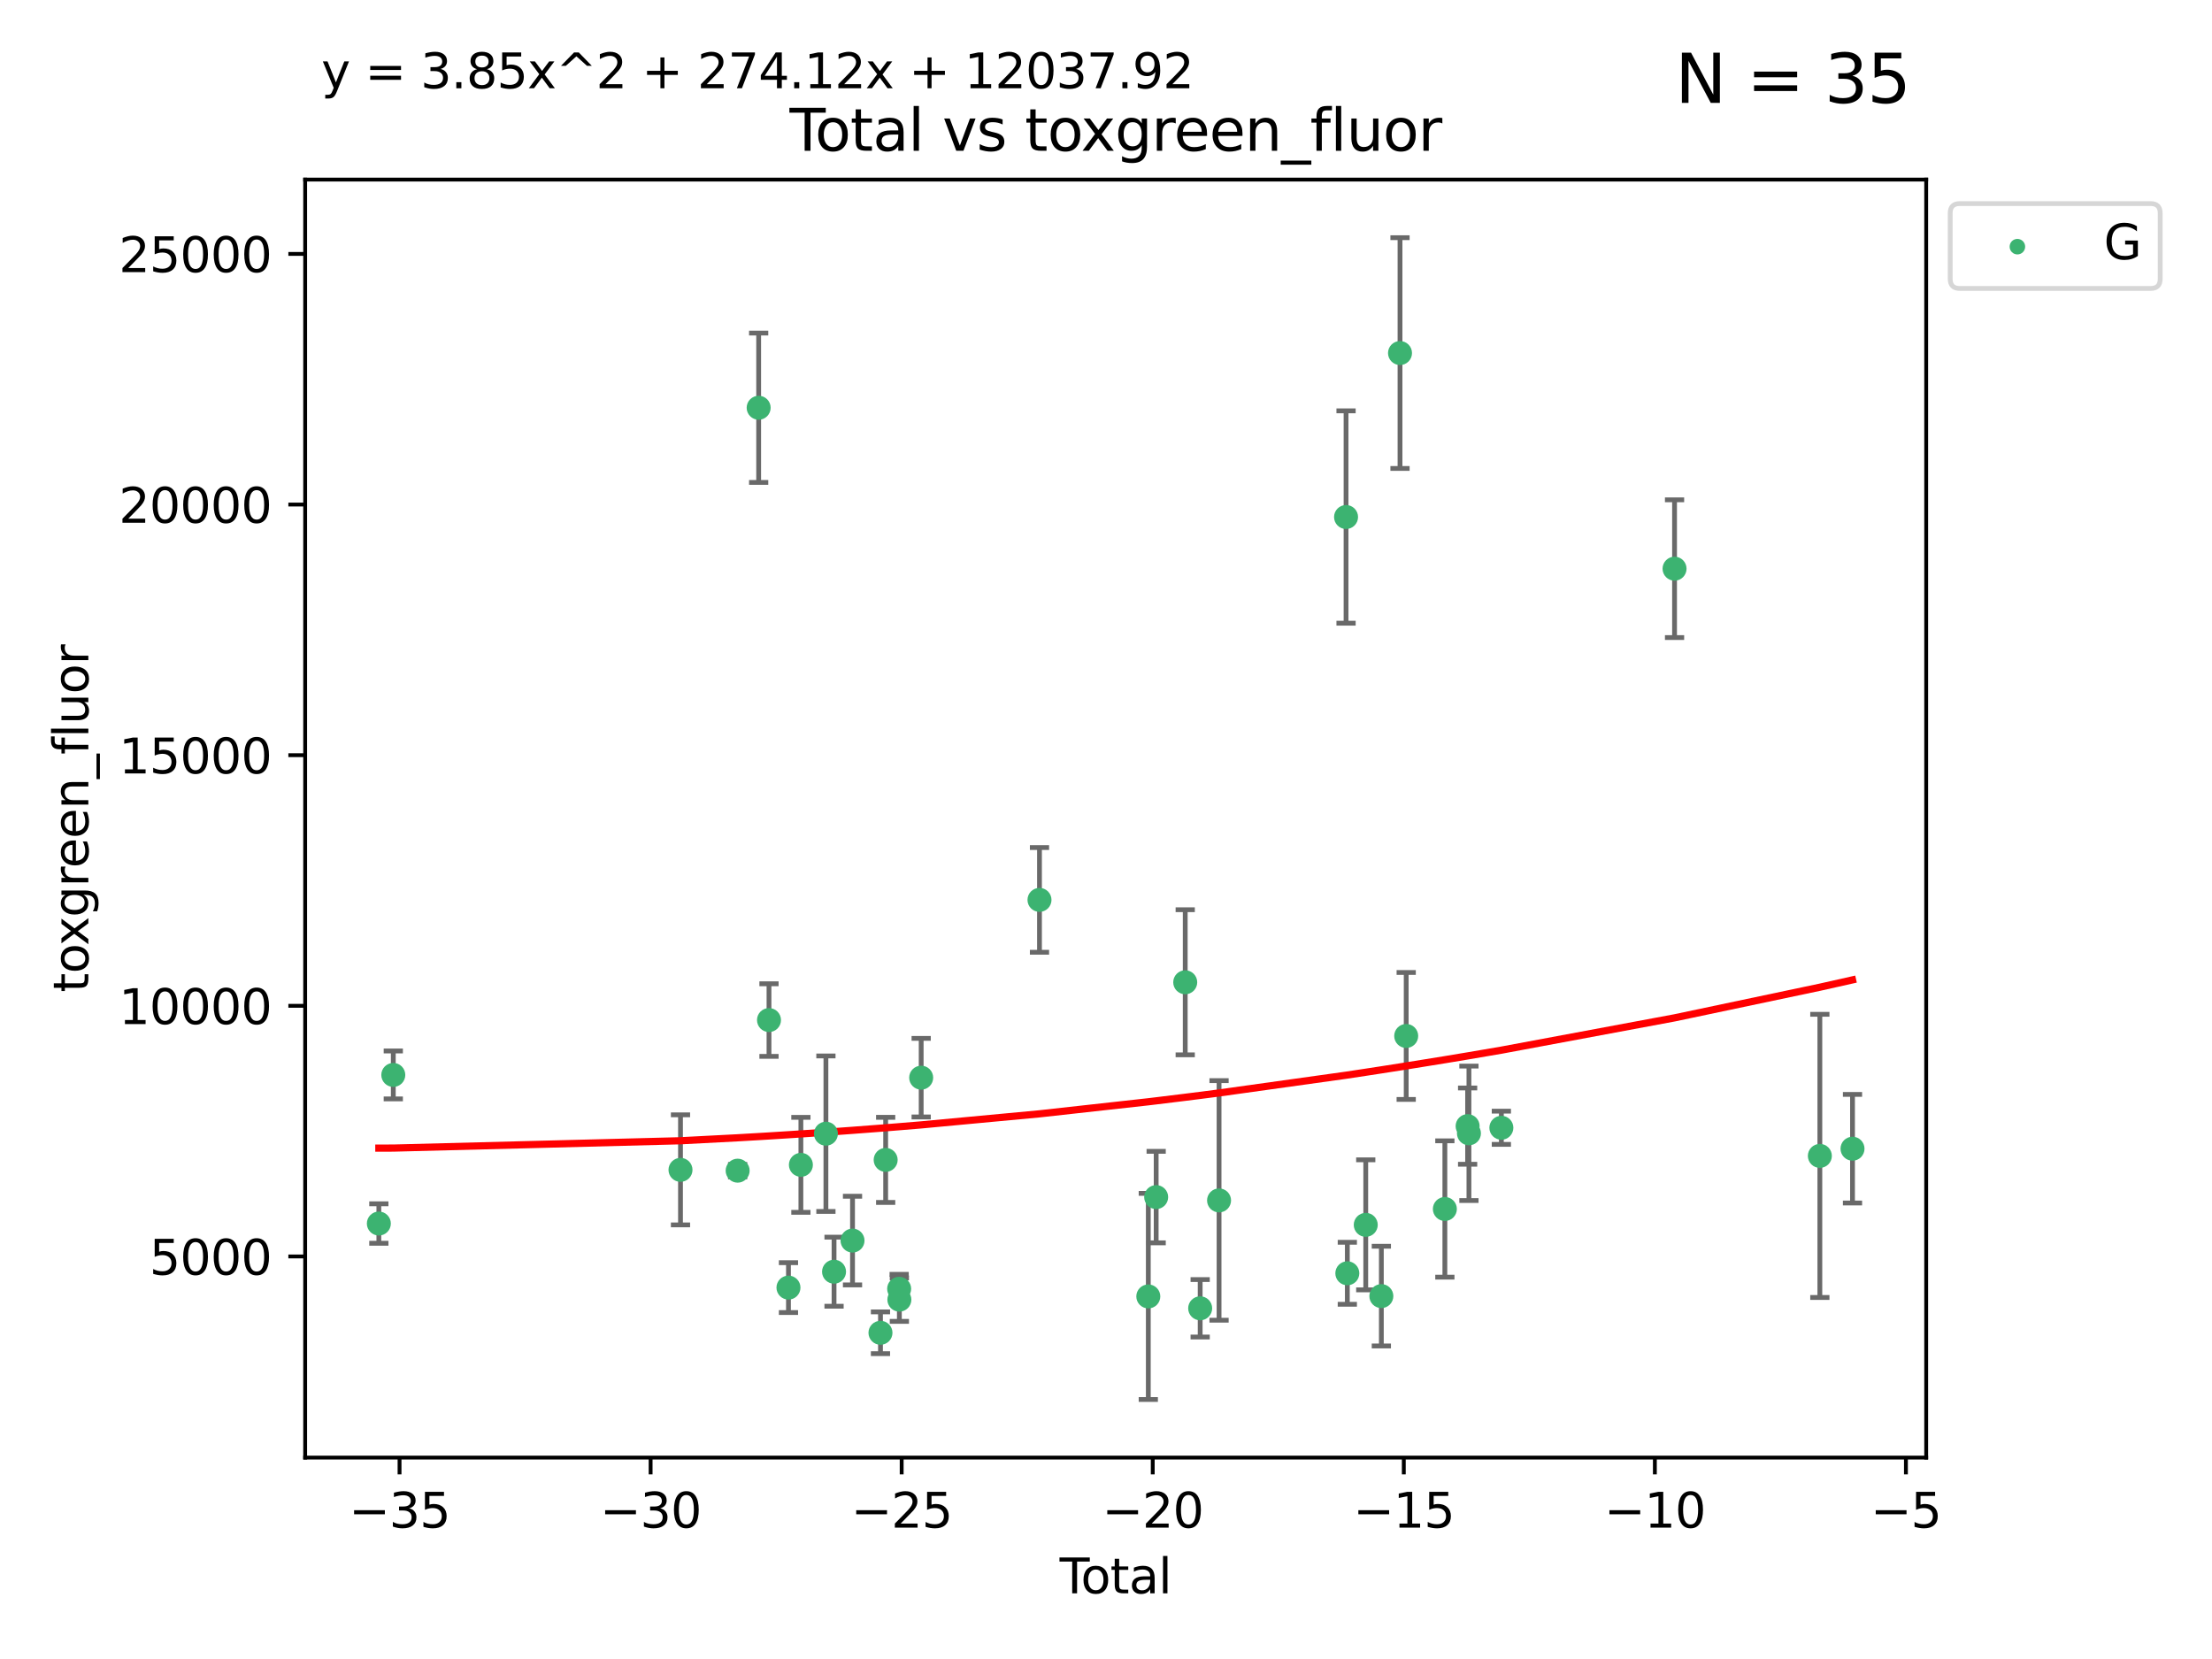 <?xml version="1.0" encoding="utf-8" standalone="no"?>
<!DOCTYPE svg PUBLIC "-//W3C//DTD SVG 1.1//EN"
  "http://www.w3.org/Graphics/SVG/1.1/DTD/svg11.dtd">
<svg xmlns:xlink="http://www.w3.org/1999/xlink" width="460.8pt" height="345.6pt" viewBox="0 0 460.8 345.6" xmlns="http://www.w3.org/2000/svg" version="1.1">
 <defs>
  <style type="text/css">*{stroke-linejoin: round; stroke-linecap: butt}</style>
 </defs>
 <g id="figure_1">
  <g id="patch_1">
   <path d="M 0 345.6 
L 460.8 345.6 
L 460.8 0 
L 0 0 
z
" style="fill: #ffffff"/>
  </g>
  <g id="axes_1">
   <g id="patch_2">
    <path d="M 63.571 303.64 
L 401.26 303.64 
L 401.26 37.411 
L 63.571 37.411 
z
" style="fill: #ffffff"/>
   </g>
   <g id="PathCollection_1">
    <defs>
     <path id="mc5f6f93706" d="M 0 1.118 
C 0.297 1.118 0.581 1 0.791 0.791 
C 1 0.581 1.118 0.297 1.118 0 
C 1.118 -0.297 1 -0.581 0.791 -0.791 
C 0.581 -1 0.297 -1.118 0 -1.118 
C -0.297 -1.118 -0.581 -1 -0.791 -0.791 
C -1 -0.581 -1.118 -0.297 -1.118 0 
C -1.118 0.297 -1 0.581 -0.791 0.791 
C -0.581 1 -0.297 1.118 0 1.118 
z
" style="stroke: #3cb371"/>
    </defs>
    <g clip-path="url(#pede3a8520e)">
     <use xlink:href="#mc5f6f93706" x="78.921" y="254.885" style="fill: #3cb371; stroke: #3cb371"/>
     <use xlink:href="#mc5f6f93706" x="81.93" y="223.929" style="fill: #3cb371; stroke: #3cb371"/>
     <use xlink:href="#mc5f6f93706" x="141.76" y="243.702" style="fill: #3cb371; stroke: #3cb371"/>
     <use xlink:href="#mc5f6f93706" x="153.665" y="243.871" style="fill: #3cb371; stroke: #3cb371"/>
     <use xlink:href="#mc5f6f93706" x="158.042" y="84.942" style="fill: #3cb371; stroke: #3cb371"/>
     <use xlink:href="#mc5f6f93706" x="160.196" y="212.498" style="fill: #3cb371; stroke: #3cb371"/>
     <use xlink:href="#mc5f6f93706" x="164.252" y="268.231" style="fill: #3cb371; stroke: #3cb371"/>
     <use xlink:href="#mc5f6f93706" x="166.84" y="242.658" style="fill: #3cb371; stroke: #3cb371"/>
     <use xlink:href="#mc5f6f93706" x="172.053" y="236.169" style="fill: #3cb371; stroke: #3cb371"/>
     <use xlink:href="#mc5f6f93706" x="173.747" y="264.917" style="fill: #3cb371; stroke: #3cb371"/>
     <use xlink:href="#mc5f6f93706" x="177.596" y="258.435" style="fill: #3cb371; stroke: #3cb371"/>
     <use xlink:href="#mc5f6f93706" x="183.419" y="277.644" style="fill: #3cb371; stroke: #3cb371"/>
     <use xlink:href="#mc5f6f93706" x="184.499" y="241.626" style="fill: #3cb371; stroke: #3cb371"/>
     <use xlink:href="#mc5f6f93706" x="187.311" y="268.48" style="fill: #3cb371; stroke: #3cb371"/>
     <use xlink:href="#mc5f6f93706" x="187.355" y="270.741" style="fill: #3cb371; stroke: #3cb371"/>
     <use xlink:href="#mc5f6f93706" x="191.898" y="224.498" style="fill: #3cb371; stroke: #3cb371"/>
     <use xlink:href="#mc5f6f93706" x="216.545" y="187.463" style="fill: #3cb371; stroke: #3cb371"/>
     <use xlink:href="#mc5f6f93706" x="239.213" y="270.069" style="fill: #3cb371; stroke: #3cb371"/>
     <use xlink:href="#mc5f6f93706" x="240.851" y="249.377" style="fill: #3cb371; stroke: #3cb371"/>
     <use xlink:href="#mc5f6f93706" x="246.904" y="204.627" style="fill: #3cb371; stroke: #3cb371"/>
     <use xlink:href="#mc5f6f93706" x="250.017" y="272.543" style="fill: #3cb371; stroke: #3cb371"/>
     <use xlink:href="#mc5f6f93706" x="253.952" y="250.068" style="fill: #3cb371; stroke: #3cb371"/>
     <use xlink:href="#mc5f6f93706" x="280.407" y="107.704" style="fill: #3cb371; stroke: #3cb371"/>
     <use xlink:href="#mc5f6f93706" x="280.673" y="265.249" style="fill: #3cb371; stroke: #3cb371"/>
     <use xlink:href="#mc5f6f93706" x="284.511" y="255.16" style="fill: #3cb371; stroke: #3cb371"/>
     <use xlink:href="#mc5f6f93706" x="287.76" y="270.001" style="fill: #3cb371; stroke: #3cb371"/>
     <use xlink:href="#mc5f6f93706" x="291.648" y="73.547" style="fill: #3cb371; stroke: #3cb371"/>
     <use xlink:href="#mc5f6f93706" x="292.937" y="215.81" style="fill: #3cb371; stroke: #3cb371"/>
     <use xlink:href="#mc5f6f93706" x="300.991" y="251.853" style="fill: #3cb371; stroke: #3cb371"/>
     <use xlink:href="#mc5f6f93706" x="305.733" y="234.591" style="fill: #3cb371; stroke: #3cb371"/>
     <use xlink:href="#mc5f6f93706" x="306.006" y="236.09" style="fill: #3cb371; stroke: #3cb371"/>
     <use xlink:href="#mc5f6f93706" x="312.761" y="234.936" style="fill: #3cb371; stroke: #3cb371"/>
     <use xlink:href="#mc5f6f93706" x="348.839" y="118.468" style="fill: #3cb371; stroke: #3cb371"/>
     <use xlink:href="#mc5f6f93706" x="379.109" y="240.794" style="fill: #3cb371; stroke: #3cb371"/>
     <use xlink:href="#mc5f6f93706" x="385.911" y="239.297" style="fill: #3cb371; stroke: #3cb371"/>
    </g>
   </g>
   <g id="matplotlib.axis_1">
    <g id="xtick_1">
     <g id="line2d_1">
      <defs>
       <path id="m5aaf0e2df3" d="M 0 0 
L 0 3.5 
" style="stroke: #000000; stroke-width: 0.8"/>
      </defs>
      <g>
       <use xlink:href="#m5aaf0e2df3" x="83.232" y="303.64" style="stroke: #000000; stroke-width: 0.8"/>
      </g>
     </g>
     <g id="text_1">
      <!-- −35 -->
      <g transform="translate(72.68 318.238)scale(0.1 -0.1)">
       <defs>
        <path id="DejaVuSans-2212" d="M 678 2272 
L 4684 2272 
L 4684 1741 
L 678 1741 
L 678 2272 
z
" transform="scale(0.016)"/>
        <path id="DejaVuSans-33" d="M 2597 2516 
Q 3050 2419 3304 2112 
Q 3559 1806 3559 1356 
Q 3559 666 3084 287 
Q 2609 -91 1734 -91 
Q 1441 -91 1130 -33 
Q 819 25 488 141 
L 488 750 
Q 750 597 1062 519 
Q 1375 441 1716 441 
Q 2309 441 2620 675 
Q 2931 909 2931 1356 
Q 2931 1769 2642 2001 
Q 2353 2234 1838 2234 
L 1294 2234 
L 1294 2753 
L 1863 2753 
Q 2328 2753 2575 2939 
Q 2822 3125 2822 3475 
Q 2822 3834 2567 4026 
Q 2313 4219 1838 4219 
Q 1578 4219 1281 4162 
Q 984 4106 628 3988 
L 628 4550 
Q 988 4650 1302 4700 
Q 1616 4750 1894 4750 
Q 2613 4750 3031 4423 
Q 3450 4097 3450 3541 
Q 3450 3153 3228 2886 
Q 3006 2619 2597 2516 
z
" transform="scale(0.016)"/>
        <path id="DejaVuSans-35" d="M 691 4666 
L 3169 4666 
L 3169 4134 
L 1269 4134 
L 1269 2991 
Q 1406 3038 1543 3061 
Q 1681 3084 1819 3084 
Q 2600 3084 3056 2656 
Q 3513 2228 3513 1497 
Q 3513 744 3044 326 
Q 2575 -91 1722 -91 
Q 1428 -91 1123 -41 
Q 819 9 494 109 
L 494 744 
Q 775 591 1075 516 
Q 1375 441 1709 441 
Q 2250 441 2565 725 
Q 2881 1009 2881 1497 
Q 2881 1984 2565 2268 
Q 2250 2553 1709 2553 
Q 1456 2553 1204 2497 
Q 953 2441 691 2322 
L 691 4666 
z
" transform="scale(0.016)"/>
       </defs>
       <use xlink:href="#DejaVuSans-2212"/>
       <use xlink:href="#DejaVuSans-33" x="83.789"/>
       <use xlink:href="#DejaVuSans-35" x="147.412"/>
      </g>
     </g>
    </g>
    <g id="xtick_2">
     <g id="line2d_2">
      <g>
       <use xlink:href="#m5aaf0e2df3" x="135.534" y="303.64" style="stroke: #000000; stroke-width: 0.8"/>
      </g>
     </g>
     <g id="text_2">
      <!-- −30 -->
      <g transform="translate(124.981 318.238)scale(0.1 -0.1)">
       <defs>
        <path id="DejaVuSans-30" d="M 2034 4250 
Q 1547 4250 1301 3770 
Q 1056 3291 1056 2328 
Q 1056 1369 1301 889 
Q 1547 409 2034 409 
Q 2525 409 2770 889 
Q 3016 1369 3016 2328 
Q 3016 3291 2770 3770 
Q 2525 4250 2034 4250 
z
M 2034 4750 
Q 2819 4750 3233 4129 
Q 3647 3509 3647 2328 
Q 3647 1150 3233 529 
Q 2819 -91 2034 -91 
Q 1250 -91 836 529 
Q 422 1150 422 2328 
Q 422 3509 836 4129 
Q 1250 4750 2034 4750 
z
" transform="scale(0.016)"/>
       </defs>
       <use xlink:href="#DejaVuSans-2212"/>
       <use xlink:href="#DejaVuSans-33" x="83.789"/>
       <use xlink:href="#DejaVuSans-30" x="147.412"/>
      </g>
     </g>
    </g>
    <g id="xtick_3">
     <g id="line2d_3">
      <g>
       <use xlink:href="#m5aaf0e2df3" x="187.835" y="303.64" style="stroke: #000000; stroke-width: 0.8"/>
      </g>
     </g>
     <g id="text_3">
      <!-- −25 -->
      <g transform="translate(177.283 318.238)scale(0.1 -0.1)">
       <defs>
        <path id="DejaVuSans-32" d="M 1228 531 
L 3431 531 
L 3431 0 
L 469 0 
L 469 531 
Q 828 903 1448 1529 
Q 2069 2156 2228 2338 
Q 2531 2678 2651 2914 
Q 2772 3150 2772 3378 
Q 2772 3750 2511 3984 
Q 2250 4219 1831 4219 
Q 1534 4219 1204 4116 
Q 875 4013 500 3803 
L 500 4441 
Q 881 4594 1212 4672 
Q 1544 4750 1819 4750 
Q 2544 4750 2975 4387 
Q 3406 4025 3406 3419 
Q 3406 3131 3298 2873 
Q 3191 2616 2906 2266 
Q 2828 2175 2409 1742 
Q 1991 1309 1228 531 
z
" transform="scale(0.016)"/>
       </defs>
       <use xlink:href="#DejaVuSans-2212"/>
       <use xlink:href="#DejaVuSans-32" x="83.789"/>
       <use xlink:href="#DejaVuSans-35" x="147.412"/>
      </g>
     </g>
    </g>
    <g id="xtick_4">
     <g id="line2d_4">
      <g>
       <use xlink:href="#m5aaf0e2df3" x="240.136" y="303.64" style="stroke: #000000; stroke-width: 0.8"/>
      </g>
     </g>
     <g id="text_4">
      <!-- −20 -->
      <g transform="translate(229.584 318.238)scale(0.1 -0.1)">
       <use xlink:href="#DejaVuSans-2212"/>
       <use xlink:href="#DejaVuSans-32" x="83.789"/>
       <use xlink:href="#DejaVuSans-30" x="147.412"/>
      </g>
     </g>
    </g>
    <g id="xtick_5">
     <g id="line2d_5">
      <g>
       <use xlink:href="#m5aaf0e2df3" x="292.437" y="303.64" style="stroke: #000000; stroke-width: 0.8"/>
      </g>
     </g>
     <g id="text_5">
      <!-- −15 -->
      <g transform="translate(281.885 318.238)scale(0.1 -0.1)">
       <defs>
        <path id="DejaVuSans-31" d="M 794 531 
L 1825 531 
L 1825 4091 
L 703 3866 
L 703 4441 
L 1819 4666 
L 2450 4666 
L 2450 531 
L 3481 531 
L 3481 0 
L 794 0 
L 794 531 
z
" transform="scale(0.016)"/>
       </defs>
       <use xlink:href="#DejaVuSans-2212"/>
       <use xlink:href="#DejaVuSans-31" x="83.789"/>
       <use xlink:href="#DejaVuSans-35" x="147.412"/>
      </g>
     </g>
    </g>
    <g id="xtick_6">
     <g id="line2d_6">
      <g>
       <use xlink:href="#m5aaf0e2df3" x="344.739" y="303.64" style="stroke: #000000; stroke-width: 0.8"/>
      </g>
     </g>
     <g id="text_6">
      <!-- −10 -->
      <g transform="translate(334.186 318.238)scale(0.1 -0.1)">
       <use xlink:href="#DejaVuSans-2212"/>
       <use xlink:href="#DejaVuSans-31" x="83.789"/>
       <use xlink:href="#DejaVuSans-30" x="147.412"/>
      </g>
     </g>
    </g>
    <g id="xtick_7">
     <g id="line2d_7">
      <g>
       <use xlink:href="#m5aaf0e2df3" x="397.04" y="303.64" style="stroke: #000000; stroke-width: 0.8"/>
      </g>
     </g>
     <g id="text_7">
      <!-- −5 -->
      <g transform="translate(389.669 318.238)scale(0.1 -0.1)">
       <use xlink:href="#DejaVuSans-2212"/>
       <use xlink:href="#DejaVuSans-35" x="83.789"/>
      </g>
     </g>
    </g>
    <g id="text_8">
     <!-- Total -->
     <g transform="translate(220.739 331.917)scale(0.1 -0.1)">
      <defs>
       <path id="DejaVuSans-54" d="M -19 4666 
L 3928 4666 
L 3928 4134 
L 2272 4134 
L 2272 0 
L 1638 0 
L 1638 4134 
L -19 4134 
L -19 4666 
z
" transform="scale(0.016)"/>
       <path id="DejaVuSans-6f" d="M 1959 3097 
Q 1497 3097 1228 2736 
Q 959 2375 959 1747 
Q 959 1119 1226 758 
Q 1494 397 1959 397 
Q 2419 397 2687 759 
Q 2956 1122 2956 1747 
Q 2956 2369 2687 2733 
Q 2419 3097 1959 3097 
z
M 1959 3584 
Q 2709 3584 3137 3096 
Q 3566 2609 3566 1747 
Q 3566 888 3137 398 
Q 2709 -91 1959 -91 
Q 1206 -91 779 398 
Q 353 888 353 1747 
Q 353 2609 779 3096 
Q 1206 3584 1959 3584 
z
" transform="scale(0.016)"/>
       <path id="DejaVuSans-74" d="M 1172 4494 
L 1172 3500 
L 2356 3500 
L 2356 3053 
L 1172 3053 
L 1172 1153 
Q 1172 725 1289 603 
Q 1406 481 1766 481 
L 2356 481 
L 2356 0 
L 1766 0 
Q 1100 0 847 248 
Q 594 497 594 1153 
L 594 3053 
L 172 3053 
L 172 3500 
L 594 3500 
L 594 4494 
L 1172 4494 
z
" transform="scale(0.016)"/>
       <path id="DejaVuSans-61" d="M 2194 1759 
Q 1497 1759 1228 1600 
Q 959 1441 959 1056 
Q 959 750 1161 570 
Q 1363 391 1709 391 
Q 2188 391 2477 730 
Q 2766 1069 2766 1631 
L 2766 1759 
L 2194 1759 
z
M 3341 1997 
L 3341 0 
L 2766 0 
L 2766 531 
Q 2569 213 2275 61 
Q 1981 -91 1556 -91 
Q 1019 -91 701 211 
Q 384 513 384 1019 
Q 384 1609 779 1909 
Q 1175 2209 1959 2209 
L 2766 2209 
L 2766 2266 
Q 2766 2663 2505 2880 
Q 2244 3097 1772 3097 
Q 1472 3097 1187 3025 
Q 903 2953 641 2809 
L 641 3341 
Q 956 3463 1253 3523 
Q 1550 3584 1831 3584 
Q 2591 3584 2966 3190 
Q 3341 2797 3341 1997 
z
" transform="scale(0.016)"/>
       <path id="DejaVuSans-6c" d="M 603 4863 
L 1178 4863 
L 1178 0 
L 603 0 
L 603 4863 
z
" transform="scale(0.016)"/>
      </defs>
      <use xlink:href="#DejaVuSans-54"/>
      <use xlink:href="#DejaVuSans-6f" x="44.084"/>
      <use xlink:href="#DejaVuSans-74" x="105.266"/>
      <use xlink:href="#DejaVuSans-61" x="144.475"/>
      <use xlink:href="#DejaVuSans-6c" x="205.754"/>
     </g>
    </g>
   </g>
   <g id="matplotlib.axis_2">
    <g id="ytick_1">
     <g id="line2d_8">
      <defs>
       <path id="m93885d20eb" d="M 0 0 
L -3.5 0 
" style="stroke: #000000; stroke-width: 0.8"/>
      </defs>
      <g>
       <use xlink:href="#m93885d20eb" x="63.571" y="261.744" style="stroke: #000000; stroke-width: 0.8"/>
      </g>
     </g>
     <g id="text_9">
      <!-- 5000 -->
      <g transform="translate(31.121 265.543)scale(0.1 -0.1)">
       <use xlink:href="#DejaVuSans-35"/>
       <use xlink:href="#DejaVuSans-30" x="63.623"/>
       <use xlink:href="#DejaVuSans-30" x="127.246"/>
       <use xlink:href="#DejaVuSans-30" x="190.869"/>
      </g>
     </g>
    </g>
    <g id="ytick_2">
     <g id="line2d_9">
      <g>
       <use xlink:href="#m93885d20eb" x="63.571" y="209.53" style="stroke: #000000; stroke-width: 0.8"/>
      </g>
     </g>
     <g id="text_10">
      <!-- 10000 -->
      <g transform="translate(24.759 213.329)scale(0.1 -0.1)">
       <use xlink:href="#DejaVuSans-31"/>
       <use xlink:href="#DejaVuSans-30" x="63.623"/>
       <use xlink:href="#DejaVuSans-30" x="127.246"/>
       <use xlink:href="#DejaVuSans-30" x="190.869"/>
       <use xlink:href="#DejaVuSans-30" x="254.492"/>
      </g>
     </g>
    </g>
    <g id="ytick_3">
     <g id="line2d_10">
      <g>
       <use xlink:href="#m93885d20eb" x="63.571" y="157.317" style="stroke: #000000; stroke-width: 0.8"/>
      </g>
     </g>
     <g id="text_11">
      <!-- 15000 -->
      <g transform="translate(24.759 161.116)scale(0.1 -0.1)">
       <use xlink:href="#DejaVuSans-31"/>
       <use xlink:href="#DejaVuSans-35" x="63.623"/>
       <use xlink:href="#DejaVuSans-30" x="127.246"/>
       <use xlink:href="#DejaVuSans-30" x="190.869"/>
       <use xlink:href="#DejaVuSans-30" x="254.492"/>
      </g>
     </g>
    </g>
    <g id="ytick_4">
     <g id="line2d_11">
      <g>
       <use xlink:href="#m93885d20eb" x="63.571" y="105.103" style="stroke: #000000; stroke-width: 0.8"/>
      </g>
     </g>
     <g id="text_12">
      <!-- 20000 -->
      <g transform="translate(24.759 108.902)scale(0.1 -0.1)">
       <use xlink:href="#DejaVuSans-32"/>
       <use xlink:href="#DejaVuSans-30" x="63.623"/>
       <use xlink:href="#DejaVuSans-30" x="127.246"/>
       <use xlink:href="#DejaVuSans-30" x="190.869"/>
       <use xlink:href="#DejaVuSans-30" x="254.492"/>
      </g>
     </g>
    </g>
    <g id="ytick_5">
     <g id="line2d_12">
      <g>
       <use xlink:href="#m93885d20eb" x="63.571" y="52.89" style="stroke: #000000; stroke-width: 0.8"/>
      </g>
     </g>
     <g id="text_13">
      <!-- 25000 -->
      <g transform="translate(24.759 56.689)scale(0.1 -0.1)">
       <use xlink:href="#DejaVuSans-32"/>
       <use xlink:href="#DejaVuSans-35" x="63.623"/>
       <use xlink:href="#DejaVuSans-30" x="127.246"/>
       <use xlink:href="#DejaVuSans-30" x="190.869"/>
       <use xlink:href="#DejaVuSans-30" x="254.492"/>
      </g>
     </g>
    </g>
    <g id="text_14">
     <!-- toxgreen_fluor -->
     <g transform="translate(18.401 206.72)rotate(-90)scale(0.1 -0.1)">
      <defs>
       <path id="DejaVuSans-78" d="M 3513 3500 
L 2247 1797 
L 3578 0 
L 2900 0 
L 1881 1375 
L 863 0 
L 184 0 
L 1544 1831 
L 300 3500 
L 978 3500 
L 1906 2253 
L 2834 3500 
L 3513 3500 
z
" transform="scale(0.016)"/>
       <path id="DejaVuSans-67" d="M 2906 1791 
Q 2906 2416 2648 2759 
Q 2391 3103 1925 3103 
Q 1463 3103 1205 2759 
Q 947 2416 947 1791 
Q 947 1169 1205 825 
Q 1463 481 1925 481 
Q 2391 481 2648 825 
Q 2906 1169 2906 1791 
z
M 3481 434 
Q 3481 -459 3084 -895 
Q 2688 -1331 1869 -1331 
Q 1566 -1331 1297 -1286 
Q 1028 -1241 775 -1147 
L 775 -588 
Q 1028 -725 1275 -790 
Q 1522 -856 1778 -856 
Q 2344 -856 2625 -561 
Q 2906 -266 2906 331 
L 2906 616 
Q 2728 306 2450 153 
Q 2172 0 1784 0 
Q 1141 0 747 490 
Q 353 981 353 1791 
Q 353 2603 747 3093 
Q 1141 3584 1784 3584 
Q 2172 3584 2450 3431 
Q 2728 3278 2906 2969 
L 2906 3500 
L 3481 3500 
L 3481 434 
z
" transform="scale(0.016)"/>
       <path id="DejaVuSans-72" d="M 2631 2963 
Q 2534 3019 2420 3045 
Q 2306 3072 2169 3072 
Q 1681 3072 1420 2755 
Q 1159 2438 1159 1844 
L 1159 0 
L 581 0 
L 581 3500 
L 1159 3500 
L 1159 2956 
Q 1341 3275 1631 3429 
Q 1922 3584 2338 3584 
Q 2397 3584 2469 3576 
Q 2541 3569 2628 3553 
L 2631 2963 
z
" transform="scale(0.016)"/>
       <path id="DejaVuSans-65" d="M 3597 1894 
L 3597 1613 
L 953 1613 
Q 991 1019 1311 708 
Q 1631 397 2203 397 
Q 2534 397 2845 478 
Q 3156 559 3463 722 
L 3463 178 
Q 3153 47 2828 -22 
Q 2503 -91 2169 -91 
Q 1331 -91 842 396 
Q 353 884 353 1716 
Q 353 2575 817 3079 
Q 1281 3584 2069 3584 
Q 2775 3584 3186 3129 
Q 3597 2675 3597 1894 
z
M 3022 2063 
Q 3016 2534 2758 2815 
Q 2500 3097 2075 3097 
Q 1594 3097 1305 2825 
Q 1016 2553 972 2059 
L 3022 2063 
z
" transform="scale(0.016)"/>
       <path id="DejaVuSans-6e" d="M 3513 2113 
L 3513 0 
L 2938 0 
L 2938 2094 
Q 2938 2591 2744 2837 
Q 2550 3084 2163 3084 
Q 1697 3084 1428 2787 
Q 1159 2491 1159 1978 
L 1159 0 
L 581 0 
L 581 3500 
L 1159 3500 
L 1159 2956 
Q 1366 3272 1645 3428 
Q 1925 3584 2291 3584 
Q 2894 3584 3203 3211 
Q 3513 2838 3513 2113 
z
" transform="scale(0.016)"/>
       <path id="DejaVuSans-5f" d="M 3263 -1063 
L 3263 -1509 
L -63 -1509 
L -63 -1063 
L 3263 -1063 
z
" transform="scale(0.016)"/>
       <path id="DejaVuSans-66" d="M 2375 4863 
L 2375 4384 
L 1825 4384 
Q 1516 4384 1395 4259 
Q 1275 4134 1275 3809 
L 1275 3500 
L 2222 3500 
L 2222 3053 
L 1275 3053 
L 1275 0 
L 697 0 
L 697 3053 
L 147 3053 
L 147 3500 
L 697 3500 
L 697 3744 
Q 697 4328 969 4595 
Q 1241 4863 1831 4863 
L 2375 4863 
z
" transform="scale(0.016)"/>
       <path id="DejaVuSans-75" d="M 544 1381 
L 544 3500 
L 1119 3500 
L 1119 1403 
Q 1119 906 1312 657 
Q 1506 409 1894 409 
Q 2359 409 2629 706 
Q 2900 1003 2900 1516 
L 2900 3500 
L 3475 3500 
L 3475 0 
L 2900 0 
L 2900 538 
Q 2691 219 2414 64 
Q 2138 -91 1772 -91 
Q 1169 -91 856 284 
Q 544 659 544 1381 
z
M 1991 3584 
L 1991 3584 
z
" transform="scale(0.016)"/>
      </defs>
      <use xlink:href="#DejaVuSans-74"/>
      <use xlink:href="#DejaVuSans-6f" x="39.209"/>
      <use xlink:href="#DejaVuSans-78" x="97.266"/>
      <use xlink:href="#DejaVuSans-67" x="156.445"/>
      <use xlink:href="#DejaVuSans-72" x="219.922"/>
      <use xlink:href="#DejaVuSans-65" x="258.785"/>
      <use xlink:href="#DejaVuSans-65" x="320.309"/>
      <use xlink:href="#DejaVuSans-6e" x="381.832"/>
      <use xlink:href="#DejaVuSans-5f" x="445.211"/>
      <use xlink:href="#DejaVuSans-66" x="495.211"/>
      <use xlink:href="#DejaVuSans-6c" x="530.416"/>
      <use xlink:href="#DejaVuSans-75" x="558.199"/>
      <use xlink:href="#DejaVuSans-6f" x="621.578"/>
      <use xlink:href="#DejaVuSans-72" x="682.76"/>
     </g>
    </g>
   </g>
   <g id="LineCollection_1">
    <path d="M 78.921 258.995 
L 78.921 250.775 
" clip-path="url(#pede3a8520e)" style="fill: none; stroke: #696969"/>
    <path d="M 81.93 228.921 
L 81.93 218.936 
" clip-path="url(#pede3a8520e)" style="fill: none; stroke: #696969"/>
    <path d="M 141.76 255.17 
L 141.76 232.234 
" clip-path="url(#pede3a8520e)" style="fill: none; stroke: #696969"/>
    <path d="M 153.665 245.17 
L 153.665 242.572 
" clip-path="url(#pede3a8520e)" style="fill: none; stroke: #696969"/>
    <path d="M 158.042 100.499 
L 158.042 69.384 
" clip-path="url(#pede3a8520e)" style="fill: none; stroke: #696969"/>
    <path d="M 160.196 220.056 
L 160.196 204.941 
" clip-path="url(#pede3a8520e)" style="fill: none; stroke: #696969"/>
    <path d="M 164.252 273.425 
L 164.252 263.038 
" clip-path="url(#pede3a8520e)" style="fill: none; stroke: #696969"/>
    <path d="M 166.84 252.548 
L 166.84 232.767 
" clip-path="url(#pede3a8520e)" style="fill: none; stroke: #696969"/>
    <path d="M 172.053 252.363 
L 172.053 219.976 
" clip-path="url(#pede3a8520e)" style="fill: none; stroke: #696969"/>
    <path d="M 173.747 272.114 
L 173.747 257.72 
" clip-path="url(#pede3a8520e)" style="fill: none; stroke: #696969"/>
    <path d="M 177.596 267.669 
L 177.596 249.201 
" clip-path="url(#pede3a8520e)" style="fill: none; stroke: #696969"/>
    <path d="M 183.419 281.995 
L 183.419 273.292 
" clip-path="url(#pede3a8520e)" style="fill: none; stroke: #696969"/>
    <path d="M 184.499 250.492 
L 184.499 232.759 
" clip-path="url(#pede3a8520e)" style="fill: none; stroke: #696969"/>
    <path d="M 187.311 271.493 
L 187.311 265.466 
" clip-path="url(#pede3a8520e)" style="fill: none; stroke: #696969"/>
    <path d="M 187.355 275.264 
L 187.355 266.218 
" clip-path="url(#pede3a8520e)" style="fill: none; stroke: #696969"/>
    <path d="M 191.898 232.686 
L 191.898 216.31 
" clip-path="url(#pede3a8520e)" style="fill: none; stroke: #696969"/>
    <path d="M 216.545 198.368 
L 216.545 176.557 
" clip-path="url(#pede3a8520e)" style="fill: none; stroke: #696969"/>
    <path d="M 239.213 291.539 
L 239.213 248.599 
" clip-path="url(#pede3a8520e)" style="fill: none; stroke: #696969"/>
    <path d="M 240.851 258.91 
L 240.851 239.843 
" clip-path="url(#pede3a8520e)" style="fill: none; stroke: #696969"/>
    <path d="M 246.904 219.744 
L 246.904 189.509 
" clip-path="url(#pede3a8520e)" style="fill: none; stroke: #696969"/>
    <path d="M 250.017 278.528 
L 250.017 266.558 
" clip-path="url(#pede3a8520e)" style="fill: none; stroke: #696969"/>
    <path d="M 253.952 275.021 
L 253.952 225.115 
" clip-path="url(#pede3a8520e)" style="fill: none; stroke: #696969"/>
    <path d="M 280.407 129.823 
L 280.407 85.585 
" clip-path="url(#pede3a8520e)" style="fill: none; stroke: #696969"/>
    <path d="M 280.673 271.705 
L 280.673 258.792 
" clip-path="url(#pede3a8520e)" style="fill: none; stroke: #696969"/>
    <path d="M 284.511 268.703 
L 284.511 241.616 
" clip-path="url(#pede3a8520e)" style="fill: none; stroke: #696969"/>
    <path d="M 287.76 280.387 
L 287.76 259.615 
" clip-path="url(#pede3a8520e)" style="fill: none; stroke: #696969"/>
    <path d="M 291.648 97.582 
L 291.648 49.513 
" clip-path="url(#pede3a8520e)" style="fill: none; stroke: #696969"/>
    <path d="M 292.937 229.033 
L 292.937 202.586 
" clip-path="url(#pede3a8520e)" style="fill: none; stroke: #696969"/>
    <path d="M 300.991 266.052 
L 300.991 237.653 
" clip-path="url(#pede3a8520e)" style="fill: none; stroke: #696969"/>
    <path d="M 305.733 242.536 
L 305.733 226.646 
" clip-path="url(#pede3a8520e)" style="fill: none; stroke: #696969"/>
    <path d="M 306.006 250.089 
L 306.006 222.091 
" clip-path="url(#pede3a8520e)" style="fill: none; stroke: #696969"/>
    <path d="M 312.761 238.395 
L 312.761 231.478 
" clip-path="url(#pede3a8520e)" style="fill: none; stroke: #696969"/>
    <path d="M 348.839 132.812 
L 348.839 104.123 
" clip-path="url(#pede3a8520e)" style="fill: none; stroke: #696969"/>
    <path d="M 379.109 270.285 
L 379.109 211.302 
" clip-path="url(#pede3a8520e)" style="fill: none; stroke: #696969"/>
    <path d="M 385.911 250.605 
L 385.911 227.988 
" clip-path="url(#pede3a8520e)" style="fill: none; stroke: #696969"/>
   </g>
   <g id="line2d_13">
    <defs>
     <path id="ma3f3aa5fe7" d="M 2 0 
L -2 -0 
" style="stroke: #696969"/>
    </defs>
    <g clip-path="url(#pede3a8520e)">
     <use xlink:href="#ma3f3aa5fe7" x="78.921" y="258.995" style="fill: #696969; stroke: #696969"/>
     <use xlink:href="#ma3f3aa5fe7" x="81.93" y="228.921" style="fill: #696969; stroke: #696969"/>
     <use xlink:href="#ma3f3aa5fe7" x="141.76" y="255.17" style="fill: #696969; stroke: #696969"/>
     <use xlink:href="#ma3f3aa5fe7" x="153.665" y="245.17" style="fill: #696969; stroke: #696969"/>
     <use xlink:href="#ma3f3aa5fe7" x="158.042" y="100.499" style="fill: #696969; stroke: #696969"/>
     <use xlink:href="#ma3f3aa5fe7" x="160.196" y="220.056" style="fill: #696969; stroke: #696969"/>
     <use xlink:href="#ma3f3aa5fe7" x="164.252" y="273.425" style="fill: #696969; stroke: #696969"/>
     <use xlink:href="#ma3f3aa5fe7" x="166.84" y="252.548" style="fill: #696969; stroke: #696969"/>
     <use xlink:href="#ma3f3aa5fe7" x="172.053" y="252.363" style="fill: #696969; stroke: #696969"/>
     <use xlink:href="#ma3f3aa5fe7" x="173.747" y="272.114" style="fill: #696969; stroke: #696969"/>
     <use xlink:href="#ma3f3aa5fe7" x="177.596" y="267.669" style="fill: #696969; stroke: #696969"/>
     <use xlink:href="#ma3f3aa5fe7" x="183.419" y="281.995" style="fill: #696969; stroke: #696969"/>
     <use xlink:href="#ma3f3aa5fe7" x="184.499" y="250.492" style="fill: #696969; stroke: #696969"/>
     <use xlink:href="#ma3f3aa5fe7" x="187.311" y="271.493" style="fill: #696969; stroke: #696969"/>
     <use xlink:href="#ma3f3aa5fe7" x="187.355" y="275.264" style="fill: #696969; stroke: #696969"/>
     <use xlink:href="#ma3f3aa5fe7" x="191.898" y="232.686" style="fill: #696969; stroke: #696969"/>
     <use xlink:href="#ma3f3aa5fe7" x="216.545" y="198.368" style="fill: #696969; stroke: #696969"/>
     <use xlink:href="#ma3f3aa5fe7" x="239.213" y="291.539" style="fill: #696969; stroke: #696969"/>
     <use xlink:href="#ma3f3aa5fe7" x="240.851" y="258.91" style="fill: #696969; stroke: #696969"/>
     <use xlink:href="#ma3f3aa5fe7" x="246.904" y="219.744" style="fill: #696969; stroke: #696969"/>
     <use xlink:href="#ma3f3aa5fe7" x="250.017" y="278.528" style="fill: #696969; stroke: #696969"/>
     <use xlink:href="#ma3f3aa5fe7" x="253.952" y="275.021" style="fill: #696969; stroke: #696969"/>
     <use xlink:href="#ma3f3aa5fe7" x="280.407" y="129.823" style="fill: #696969; stroke: #696969"/>
     <use xlink:href="#ma3f3aa5fe7" x="280.673" y="271.705" style="fill: #696969; stroke: #696969"/>
     <use xlink:href="#ma3f3aa5fe7" x="284.511" y="268.703" style="fill: #696969; stroke: #696969"/>
     <use xlink:href="#ma3f3aa5fe7" x="287.76" y="280.387" style="fill: #696969; stroke: #696969"/>
     <use xlink:href="#ma3f3aa5fe7" x="291.648" y="97.582" style="fill: #696969; stroke: #696969"/>
     <use xlink:href="#ma3f3aa5fe7" x="292.937" y="229.033" style="fill: #696969; stroke: #696969"/>
     <use xlink:href="#ma3f3aa5fe7" x="300.991" y="266.052" style="fill: #696969; stroke: #696969"/>
     <use xlink:href="#ma3f3aa5fe7" x="305.733" y="242.536" style="fill: #696969; stroke: #696969"/>
     <use xlink:href="#ma3f3aa5fe7" x="306.006" y="250.089" style="fill: #696969; stroke: #696969"/>
     <use xlink:href="#ma3f3aa5fe7" x="312.761" y="238.395" style="fill: #696969; stroke: #696969"/>
     <use xlink:href="#ma3f3aa5fe7" x="348.839" y="132.812" style="fill: #696969; stroke: #696969"/>
     <use xlink:href="#ma3f3aa5fe7" x="379.109" y="270.285" style="fill: #696969; stroke: #696969"/>
     <use xlink:href="#ma3f3aa5fe7" x="385.911" y="250.605" style="fill: #696969; stroke: #696969"/>
    </g>
   </g>
   <g id="line2d_14">
    <g clip-path="url(#pede3a8520e)">
     <use xlink:href="#ma3f3aa5fe7" x="78.921" y="250.775" style="fill: #696969; stroke: #696969"/>
     <use xlink:href="#ma3f3aa5fe7" x="81.93" y="218.936" style="fill: #696969; stroke: #696969"/>
     <use xlink:href="#ma3f3aa5fe7" x="141.76" y="232.234" style="fill: #696969; stroke: #696969"/>
     <use xlink:href="#ma3f3aa5fe7" x="153.665" y="242.572" style="fill: #696969; stroke: #696969"/>
     <use xlink:href="#ma3f3aa5fe7" x="158.042" y="69.384" style="fill: #696969; stroke: #696969"/>
     <use xlink:href="#ma3f3aa5fe7" x="160.196" y="204.941" style="fill: #696969; stroke: #696969"/>
     <use xlink:href="#ma3f3aa5fe7" x="164.252" y="263.038" style="fill: #696969; stroke: #696969"/>
     <use xlink:href="#ma3f3aa5fe7" x="166.84" y="232.767" style="fill: #696969; stroke: #696969"/>
     <use xlink:href="#ma3f3aa5fe7" x="172.053" y="219.976" style="fill: #696969; stroke: #696969"/>
     <use xlink:href="#ma3f3aa5fe7" x="173.747" y="257.72" style="fill: #696969; stroke: #696969"/>
     <use xlink:href="#ma3f3aa5fe7" x="177.596" y="249.201" style="fill: #696969; stroke: #696969"/>
     <use xlink:href="#ma3f3aa5fe7" x="183.419" y="273.292" style="fill: #696969; stroke: #696969"/>
     <use xlink:href="#ma3f3aa5fe7" x="184.499" y="232.759" style="fill: #696969; stroke: #696969"/>
     <use xlink:href="#ma3f3aa5fe7" x="187.311" y="265.466" style="fill: #696969; stroke: #696969"/>
     <use xlink:href="#ma3f3aa5fe7" x="187.355" y="266.218" style="fill: #696969; stroke: #696969"/>
     <use xlink:href="#ma3f3aa5fe7" x="191.898" y="216.31" style="fill: #696969; stroke: #696969"/>
     <use xlink:href="#ma3f3aa5fe7" x="216.545" y="176.557" style="fill: #696969; stroke: #696969"/>
     <use xlink:href="#ma3f3aa5fe7" x="239.213" y="248.599" style="fill: #696969; stroke: #696969"/>
     <use xlink:href="#ma3f3aa5fe7" x="240.851" y="239.843" style="fill: #696969; stroke: #696969"/>
     <use xlink:href="#ma3f3aa5fe7" x="246.904" y="189.509" style="fill: #696969; stroke: #696969"/>
     <use xlink:href="#ma3f3aa5fe7" x="250.017" y="266.558" style="fill: #696969; stroke: #696969"/>
     <use xlink:href="#ma3f3aa5fe7" x="253.952" y="225.115" style="fill: #696969; stroke: #696969"/>
     <use xlink:href="#ma3f3aa5fe7" x="280.407" y="85.585" style="fill: #696969; stroke: #696969"/>
     <use xlink:href="#ma3f3aa5fe7" x="280.673" y="258.792" style="fill: #696969; stroke: #696969"/>
     <use xlink:href="#ma3f3aa5fe7" x="284.511" y="241.616" style="fill: #696969; stroke: #696969"/>
     <use xlink:href="#ma3f3aa5fe7" x="287.76" y="259.615" style="fill: #696969; stroke: #696969"/>
     <use xlink:href="#ma3f3aa5fe7" x="291.648" y="49.513" style="fill: #696969; stroke: #696969"/>
     <use xlink:href="#ma3f3aa5fe7" x="292.937" y="202.586" style="fill: #696969; stroke: #696969"/>
     <use xlink:href="#ma3f3aa5fe7" x="300.991" y="237.653" style="fill: #696969; stroke: #696969"/>
     <use xlink:href="#ma3f3aa5fe7" x="305.733" y="226.646" style="fill: #696969; stroke: #696969"/>
     <use xlink:href="#ma3f3aa5fe7" x="306.006" y="222.091" style="fill: #696969; stroke: #696969"/>
     <use xlink:href="#ma3f3aa5fe7" x="312.761" y="231.478" style="fill: #696969; stroke: #696969"/>
     <use xlink:href="#ma3f3aa5fe7" x="348.839" y="104.123" style="fill: #696969; stroke: #696969"/>
     <use xlink:href="#ma3f3aa5fe7" x="379.109" y="211.302" style="fill: #696969; stroke: #696969"/>
     <use xlink:href="#ma3f3aa5fe7" x="385.911" y="227.988" style="fill: #696969; stroke: #696969"/>
    </g>
   </g>
   <g id="line2d_15">
    <path d="M 78.921 239.173 
L 81.93 239.166 
L 141.76 237.64 
L 153.665 237.023 
L 158.042 236.77 
L 160.196 236.64 
L 164.252 236.386 
L 166.84 236.218 
L 172.053 235.864 
L 173.747 235.745 
L 177.596 235.466 
L 183.419 235.024 
L 184.499 234.939 
L 187.311 234.714 
L 187.355 234.71 
L 191.898 234.335 
L 216.545 232.032 
L 239.213 229.52 
L 240.851 229.324 
L 246.904 228.582 
L 250.017 228.19 
L 253.952 227.684 
L 280.407 223.988 
L 280.673 223.948 
L 284.511 223.368 
L 287.76 222.869 
L 291.648 222.261 
L 292.937 222.057 
L 300.991 220.756 
L 305.733 219.967 
L 306.006 219.921 
L 312.761 218.768 
L 348.839 212.039 
L 379.109 205.655 
L 385.911 204.128 
" clip-path="url(#pede3a8520e)" style="fill: none; stroke: #ff0000; stroke-width: 1.5; stroke-linecap: square"/>
   </g>
   <g id="line2d_16">
    <defs>
     <path id="ma981f6c7fb" d="M 0 2 
C 0.53 2 1.039 1.789 1.414 1.414 
C 1.789 1.039 2 0.53 2 0 
C 2 -0.53 1.789 -1.039 1.414 -1.414 
C 1.039 -1.789 0.53 -2 0 -2 
C -0.53 -2 -1.039 -1.789 -1.414 -1.414 
C -1.789 -1.039 -2 -0.53 -2 0 
C -2 0.53 -1.789 1.039 -1.414 1.414 
C -1.039 1.789 -0.53 2 0 2 
z
" style="stroke: #3cb371"/>
    </defs>
    <g clip-path="url(#pede3a8520e)">
     <use xlink:href="#ma981f6c7fb" x="78.921" y="254.885" style="fill: #3cb371; stroke: #3cb371"/>
     <use xlink:href="#ma981f6c7fb" x="81.93" y="223.929" style="fill: #3cb371; stroke: #3cb371"/>
     <use xlink:href="#ma981f6c7fb" x="141.76" y="243.702" style="fill: #3cb371; stroke: #3cb371"/>
     <use xlink:href="#ma981f6c7fb" x="153.665" y="243.871" style="fill: #3cb371; stroke: #3cb371"/>
     <use xlink:href="#ma981f6c7fb" x="158.042" y="84.942" style="fill: #3cb371; stroke: #3cb371"/>
     <use xlink:href="#ma981f6c7fb" x="160.196" y="212.498" style="fill: #3cb371; stroke: #3cb371"/>
     <use xlink:href="#ma981f6c7fb" x="164.252" y="268.231" style="fill: #3cb371; stroke: #3cb371"/>
     <use xlink:href="#ma981f6c7fb" x="166.84" y="242.658" style="fill: #3cb371; stroke: #3cb371"/>
     <use xlink:href="#ma981f6c7fb" x="172.053" y="236.169" style="fill: #3cb371; stroke: #3cb371"/>
     <use xlink:href="#ma981f6c7fb" x="173.747" y="264.917" style="fill: #3cb371; stroke: #3cb371"/>
     <use xlink:href="#ma981f6c7fb" x="177.596" y="258.435" style="fill: #3cb371; stroke: #3cb371"/>
     <use xlink:href="#ma981f6c7fb" x="183.419" y="277.644" style="fill: #3cb371; stroke: #3cb371"/>
     <use xlink:href="#ma981f6c7fb" x="184.499" y="241.626" style="fill: #3cb371; stroke: #3cb371"/>
     <use xlink:href="#ma981f6c7fb" x="187.311" y="268.48" style="fill: #3cb371; stroke: #3cb371"/>
     <use xlink:href="#ma981f6c7fb" x="187.355" y="270.741" style="fill: #3cb371; stroke: #3cb371"/>
     <use xlink:href="#ma981f6c7fb" x="191.898" y="224.498" style="fill: #3cb371; stroke: #3cb371"/>
     <use xlink:href="#ma981f6c7fb" x="216.545" y="187.463" style="fill: #3cb371; stroke: #3cb371"/>
     <use xlink:href="#ma981f6c7fb" x="239.213" y="270.069" style="fill: #3cb371; stroke: #3cb371"/>
     <use xlink:href="#ma981f6c7fb" x="240.851" y="249.377" style="fill: #3cb371; stroke: #3cb371"/>
     <use xlink:href="#ma981f6c7fb" x="246.904" y="204.627" style="fill: #3cb371; stroke: #3cb371"/>
     <use xlink:href="#ma981f6c7fb" x="250.017" y="272.543" style="fill: #3cb371; stroke: #3cb371"/>
     <use xlink:href="#ma981f6c7fb" x="253.952" y="250.068" style="fill: #3cb371; stroke: #3cb371"/>
     <use xlink:href="#ma981f6c7fb" x="280.407" y="107.704" style="fill: #3cb371; stroke: #3cb371"/>
     <use xlink:href="#ma981f6c7fb" x="280.673" y="265.249" style="fill: #3cb371; stroke: #3cb371"/>
     <use xlink:href="#ma981f6c7fb" x="284.511" y="255.16" style="fill: #3cb371; stroke: #3cb371"/>
     <use xlink:href="#ma981f6c7fb" x="287.76" y="270.001" style="fill: #3cb371; stroke: #3cb371"/>
     <use xlink:href="#ma981f6c7fb" x="291.648" y="73.547" style="fill: #3cb371; stroke: #3cb371"/>
     <use xlink:href="#ma981f6c7fb" x="292.937" y="215.81" style="fill: #3cb371; stroke: #3cb371"/>
     <use xlink:href="#ma981f6c7fb" x="300.991" y="251.853" style="fill: #3cb371; stroke: #3cb371"/>
     <use xlink:href="#ma981f6c7fb" x="305.733" y="234.591" style="fill: #3cb371; stroke: #3cb371"/>
     <use xlink:href="#ma981f6c7fb" x="306.006" y="236.09" style="fill: #3cb371; stroke: #3cb371"/>
     <use xlink:href="#ma981f6c7fb" x="312.761" y="234.936" style="fill: #3cb371; stroke: #3cb371"/>
     <use xlink:href="#ma981f6c7fb" x="348.839" y="118.468" style="fill: #3cb371; stroke: #3cb371"/>
     <use xlink:href="#ma981f6c7fb" x="379.109" y="240.794" style="fill: #3cb371; stroke: #3cb371"/>
     <use xlink:href="#ma981f6c7fb" x="385.911" y="239.297" style="fill: #3cb371; stroke: #3cb371"/>
    </g>
   </g>
   <g id="patch_3">
    <path d="M 63.571 303.64 
L 63.571 37.411 
" style="fill: none; stroke: #000000; stroke-width: 0.8; stroke-linejoin: miter; stroke-linecap: square"/>
   </g>
   <g id="patch_4">
    <path d="M 401.26 303.64 
L 401.26 37.411 
" style="fill: none; stroke: #000000; stroke-width: 0.8; stroke-linejoin: miter; stroke-linecap: square"/>
   </g>
   <g id="patch_5">
    <path d="M 63.571 303.64 
L 401.26 303.64 
" style="fill: none; stroke: #000000; stroke-width: 0.8; stroke-linejoin: miter; stroke-linecap: square"/>
   </g>
   <g id="patch_6">
    <path d="M 63.571 37.411 
L 401.26 37.411 
" style="fill: none; stroke: #000000; stroke-width: 0.8; stroke-linejoin: miter; stroke-linecap: square"/>
   </g>
   <g id="text_15">
    <!-- N = 35 -->
    <g transform="translate(348.964 21.426)scale(0.14 -0.14)">
     <defs>
      <path id="DejaVuSans-4e" d="M 628 4666 
L 1478 4666 
L 3547 763 
L 3547 4666 
L 4159 4666 
L 4159 0 
L 3309 0 
L 1241 3903 
L 1241 0 
L 628 0 
L 628 4666 
z
" transform="scale(0.016)"/>
      <path id="DejaVuSans-20" transform="scale(0.016)"/>
      <path id="DejaVuSans-3d" d="M 678 2906 
L 4684 2906 
L 4684 2381 
L 678 2381 
L 678 2906 
z
M 678 1631 
L 4684 1631 
L 4684 1100 
L 678 1100 
L 678 1631 
z
" transform="scale(0.016)"/>
     </defs>
     <use xlink:href="#DejaVuSans-4e"/>
     <use xlink:href="#DejaVuSans-20" x="74.805"/>
     <use xlink:href="#DejaVuSans-3d" x="106.592"/>
     <use xlink:href="#DejaVuSans-20" x="190.381"/>
     <use xlink:href="#DejaVuSans-33" x="222.168"/>
     <use xlink:href="#DejaVuSans-35" x="285.791"/>
    </g>
   </g>
   <g id="text_16">
    <!-- y = 3.85x^2 + 274.12x + 12037.92 -->
    <g transform="translate(66.948 18.387)scale(0.1 -0.1)">
     <defs>
      <path id="DejaVuSans-79" d="M 2059 -325 
Q 1816 -950 1584 -1140 
Q 1353 -1331 966 -1331 
L 506 -1331 
L 506 -850 
L 844 -850 
Q 1081 -850 1212 -737 
Q 1344 -625 1503 -206 
L 1606 56 
L 191 3500 
L 800 3500 
L 1894 763 
L 2988 3500 
L 3597 3500 
L 2059 -325 
z
" transform="scale(0.016)"/>
      <path id="DejaVuSans-2e" d="M 684 794 
L 1344 794 
L 1344 0 
L 684 0 
L 684 794 
z
" transform="scale(0.016)"/>
      <path id="DejaVuSans-38" d="M 2034 2216 
Q 1584 2216 1326 1975 
Q 1069 1734 1069 1313 
Q 1069 891 1326 650 
Q 1584 409 2034 409 
Q 2484 409 2743 651 
Q 3003 894 3003 1313 
Q 3003 1734 2745 1975 
Q 2488 2216 2034 2216 
z
M 1403 2484 
Q 997 2584 770 2862 
Q 544 3141 544 3541 
Q 544 4100 942 4425 
Q 1341 4750 2034 4750 
Q 2731 4750 3128 4425 
Q 3525 4100 3525 3541 
Q 3525 3141 3298 2862 
Q 3072 2584 2669 2484 
Q 3125 2378 3379 2068 
Q 3634 1759 3634 1313 
Q 3634 634 3220 271 
Q 2806 -91 2034 -91 
Q 1263 -91 848 271 
Q 434 634 434 1313 
Q 434 1759 690 2068 
Q 947 2378 1403 2484 
z
M 1172 3481 
Q 1172 3119 1398 2916 
Q 1625 2713 2034 2713 
Q 2441 2713 2670 2916 
Q 2900 3119 2900 3481 
Q 2900 3844 2670 4047 
Q 2441 4250 2034 4250 
Q 1625 4250 1398 4047 
Q 1172 3844 1172 3481 
z
" transform="scale(0.016)"/>
      <path id="DejaVuSans-5e" d="M 2988 4666 
L 4684 2925 
L 4056 2925 
L 2681 4159 
L 1306 2925 
L 678 2925 
L 2375 4666 
L 2988 4666 
z
" transform="scale(0.016)"/>
      <path id="DejaVuSans-2b" d="M 2944 4013 
L 2944 2272 
L 4684 2272 
L 4684 1741 
L 2944 1741 
L 2944 0 
L 2419 0 
L 2419 1741 
L 678 1741 
L 678 2272 
L 2419 2272 
L 2419 4013 
L 2944 4013 
z
" transform="scale(0.016)"/>
      <path id="DejaVuSans-37" d="M 525 4666 
L 3525 4666 
L 3525 4397 
L 1831 0 
L 1172 0 
L 2766 4134 
L 525 4134 
L 525 4666 
z
" transform="scale(0.016)"/>
      <path id="DejaVuSans-34" d="M 2419 4116 
L 825 1625 
L 2419 1625 
L 2419 4116 
z
M 2253 4666 
L 3047 4666 
L 3047 1625 
L 3713 1625 
L 3713 1100 
L 3047 1100 
L 3047 0 
L 2419 0 
L 2419 1100 
L 313 1100 
L 313 1709 
L 2253 4666 
z
" transform="scale(0.016)"/>
      <path id="DejaVuSans-39" d="M 703 97 
L 703 672 
Q 941 559 1184 500 
Q 1428 441 1663 441 
Q 2288 441 2617 861 
Q 2947 1281 2994 2138 
Q 2813 1869 2534 1725 
Q 2256 1581 1919 1581 
Q 1219 1581 811 2004 
Q 403 2428 403 3163 
Q 403 3881 828 4315 
Q 1253 4750 1959 4750 
Q 2769 4750 3195 4129 
Q 3622 3509 3622 2328 
Q 3622 1225 3098 567 
Q 2575 -91 1691 -91 
Q 1453 -91 1209 -44 
Q 966 3 703 97 
z
M 1959 2075 
Q 2384 2075 2632 2365 
Q 2881 2656 2881 3163 
Q 2881 3666 2632 3958 
Q 2384 4250 1959 4250 
Q 1534 4250 1286 3958 
Q 1038 3666 1038 3163 
Q 1038 2656 1286 2365 
Q 1534 2075 1959 2075 
z
" transform="scale(0.016)"/>
     </defs>
     <use xlink:href="#DejaVuSans-79"/>
     <use xlink:href="#DejaVuSans-20" x="59.18"/>
     <use xlink:href="#DejaVuSans-3d" x="90.967"/>
     <use xlink:href="#DejaVuSans-20" x="174.756"/>
     <use xlink:href="#DejaVuSans-33" x="206.543"/>
     <use xlink:href="#DejaVuSans-2e" x="270.166"/>
     <use xlink:href="#DejaVuSans-38" x="301.953"/>
     <use xlink:href="#DejaVuSans-35" x="365.576"/>
     <use xlink:href="#DejaVuSans-78" x="429.199"/>
     <use xlink:href="#DejaVuSans-5e" x="488.379"/>
     <use xlink:href="#DejaVuSans-32" x="572.168"/>
     <use xlink:href="#DejaVuSans-20" x="635.791"/>
     <use xlink:href="#DejaVuSans-2b" x="667.578"/>
     <use xlink:href="#DejaVuSans-20" x="751.367"/>
     <use xlink:href="#DejaVuSans-32" x="783.154"/>
     <use xlink:href="#DejaVuSans-37" x="846.777"/>
     <use xlink:href="#DejaVuSans-34" x="910.4"/>
     <use xlink:href="#DejaVuSans-2e" x="974.023"/>
     <use xlink:href="#DejaVuSans-31" x="1005.811"/>
     <use xlink:href="#DejaVuSans-32" x="1069.434"/>
     <use xlink:href="#DejaVuSans-78" x="1133.057"/>
     <use xlink:href="#DejaVuSans-20" x="1192.236"/>
     <use xlink:href="#DejaVuSans-2b" x="1224.023"/>
     <use xlink:href="#DejaVuSans-20" x="1307.812"/>
     <use xlink:href="#DejaVuSans-31" x="1339.6"/>
     <use xlink:href="#DejaVuSans-32" x="1403.223"/>
     <use xlink:href="#DejaVuSans-30" x="1466.846"/>
     <use xlink:href="#DejaVuSans-33" x="1530.469"/>
     <use xlink:href="#DejaVuSans-37" x="1594.092"/>
     <use xlink:href="#DejaVuSans-2e" x="1657.715"/>
     <use xlink:href="#DejaVuSans-39" x="1689.502"/>
     <use xlink:href="#DejaVuSans-32" x="1753.125"/>
    </g>
   </g>
   <g id="text_17">
    <!-- Total vs toxgreen_fluor -->
    <g transform="translate(164.48 31.411)scale(0.12 -0.12)">
     <defs>
      <path id="DejaVuSans-76" d="M 191 3500 
L 800 3500 
L 1894 563 
L 2988 3500 
L 3597 3500 
L 2284 0 
L 1503 0 
L 191 3500 
z
" transform="scale(0.016)"/>
      <path id="DejaVuSans-73" d="M 2834 3397 
L 2834 2853 
Q 2591 2978 2328 3040 
Q 2066 3103 1784 3103 
Q 1356 3103 1142 2972 
Q 928 2841 928 2578 
Q 928 2378 1081 2264 
Q 1234 2150 1697 2047 
L 1894 2003 
Q 2506 1872 2764 1633 
Q 3022 1394 3022 966 
Q 3022 478 2636 193 
Q 2250 -91 1575 -91 
Q 1294 -91 989 -36 
Q 684 19 347 128 
L 347 722 
Q 666 556 975 473 
Q 1284 391 1588 391 
Q 1994 391 2212 530 
Q 2431 669 2431 922 
Q 2431 1156 2273 1281 
Q 2116 1406 1581 1522 
L 1381 1569 
Q 847 1681 609 1914 
Q 372 2147 372 2553 
Q 372 3047 722 3315 
Q 1072 3584 1716 3584 
Q 2034 3584 2315 3537 
Q 2597 3491 2834 3397 
z
" transform="scale(0.016)"/>
     </defs>
     <use xlink:href="#DejaVuSans-54"/>
     <use xlink:href="#DejaVuSans-6f" x="44.084"/>
     <use xlink:href="#DejaVuSans-74" x="105.266"/>
     <use xlink:href="#DejaVuSans-61" x="144.475"/>
     <use xlink:href="#DejaVuSans-6c" x="205.754"/>
     <use xlink:href="#DejaVuSans-20" x="233.537"/>
     <use xlink:href="#DejaVuSans-76" x="265.324"/>
     <use xlink:href="#DejaVuSans-73" x="324.504"/>
     <use xlink:href="#DejaVuSans-20" x="376.604"/>
     <use xlink:href="#DejaVuSans-74" x="408.391"/>
     <use xlink:href="#DejaVuSans-6f" x="447.6"/>
     <use xlink:href="#DejaVuSans-78" x="505.656"/>
     <use xlink:href="#DejaVuSans-67" x="564.836"/>
     <use xlink:href="#DejaVuSans-72" x="628.312"/>
     <use xlink:href="#DejaVuSans-65" x="667.176"/>
     <use xlink:href="#DejaVuSans-65" x="728.699"/>
     <use xlink:href="#DejaVuSans-6e" x="790.223"/>
     <use xlink:href="#DejaVuSans-5f" x="853.602"/>
     <use xlink:href="#DejaVuSans-66" x="903.602"/>
     <use xlink:href="#DejaVuSans-6c" x="938.807"/>
     <use xlink:href="#DejaVuSans-75" x="966.59"/>
     <use xlink:href="#DejaVuSans-6f" x="1029.969"/>
     <use xlink:href="#DejaVuSans-72" x="1091.15"/>
    </g>
   </g>
   <g id="legend_1">
    <g id="patch_7">
     <path d="M 408.26 60.089 
L 448.008 60.089 
Q 450.008 60.089 450.008 58.089 
L 450.008 44.411 
Q 450.008 42.411 448.008 42.411 
L 408.26 42.411 
Q 406.26 42.411 406.26 44.411 
L 406.26 58.089 
Q 406.26 60.089 408.26 60.089 
z
" style="fill: #ffffff; opacity: 0.8; stroke: #cccccc; stroke-linejoin: miter"/>
    </g>
    <g id="PathCollection_2">
     <g>
      <use xlink:href="#mc5f6f93706" x="420.26" y="51.385" style="fill: #3cb371; stroke: #3cb371"/>
     </g>
    </g>
    <g id="text_18">
     <!-- G -->
     <g transform="translate(438.26 54.01)scale(0.1 -0.1)">
      <defs>
       <path id="DejaVuSans-47" d="M 3809 666 
L 3809 1919 
L 2778 1919 
L 2778 2438 
L 4434 2438 
L 4434 434 
Q 4069 175 3628 42 
Q 3188 -91 2688 -91 
Q 1594 -91 976 548 
Q 359 1188 359 2328 
Q 359 3472 976 4111 
Q 1594 4750 2688 4750 
Q 3144 4750 3555 4637 
Q 3966 4525 4313 4306 
L 4313 3634 
Q 3963 3931 3569 4081 
Q 3175 4231 2741 4231 
Q 1884 4231 1454 3753 
Q 1025 3275 1025 2328 
Q 1025 1384 1454 906 
Q 1884 428 2741 428 
Q 3075 428 3337 486 
Q 3600 544 3809 666 
z
" transform="scale(0.016)"/>
      </defs>
      <use xlink:href="#DejaVuSans-47"/>
     </g>
    </g>
   </g>
  </g>
 </g>
 <defs>
  <clipPath id="pede3a8520e">
   <rect x="63.571" y="37.411" width="337.689" height="266.229"/>
  </clipPath>
 </defs>
</svg>
